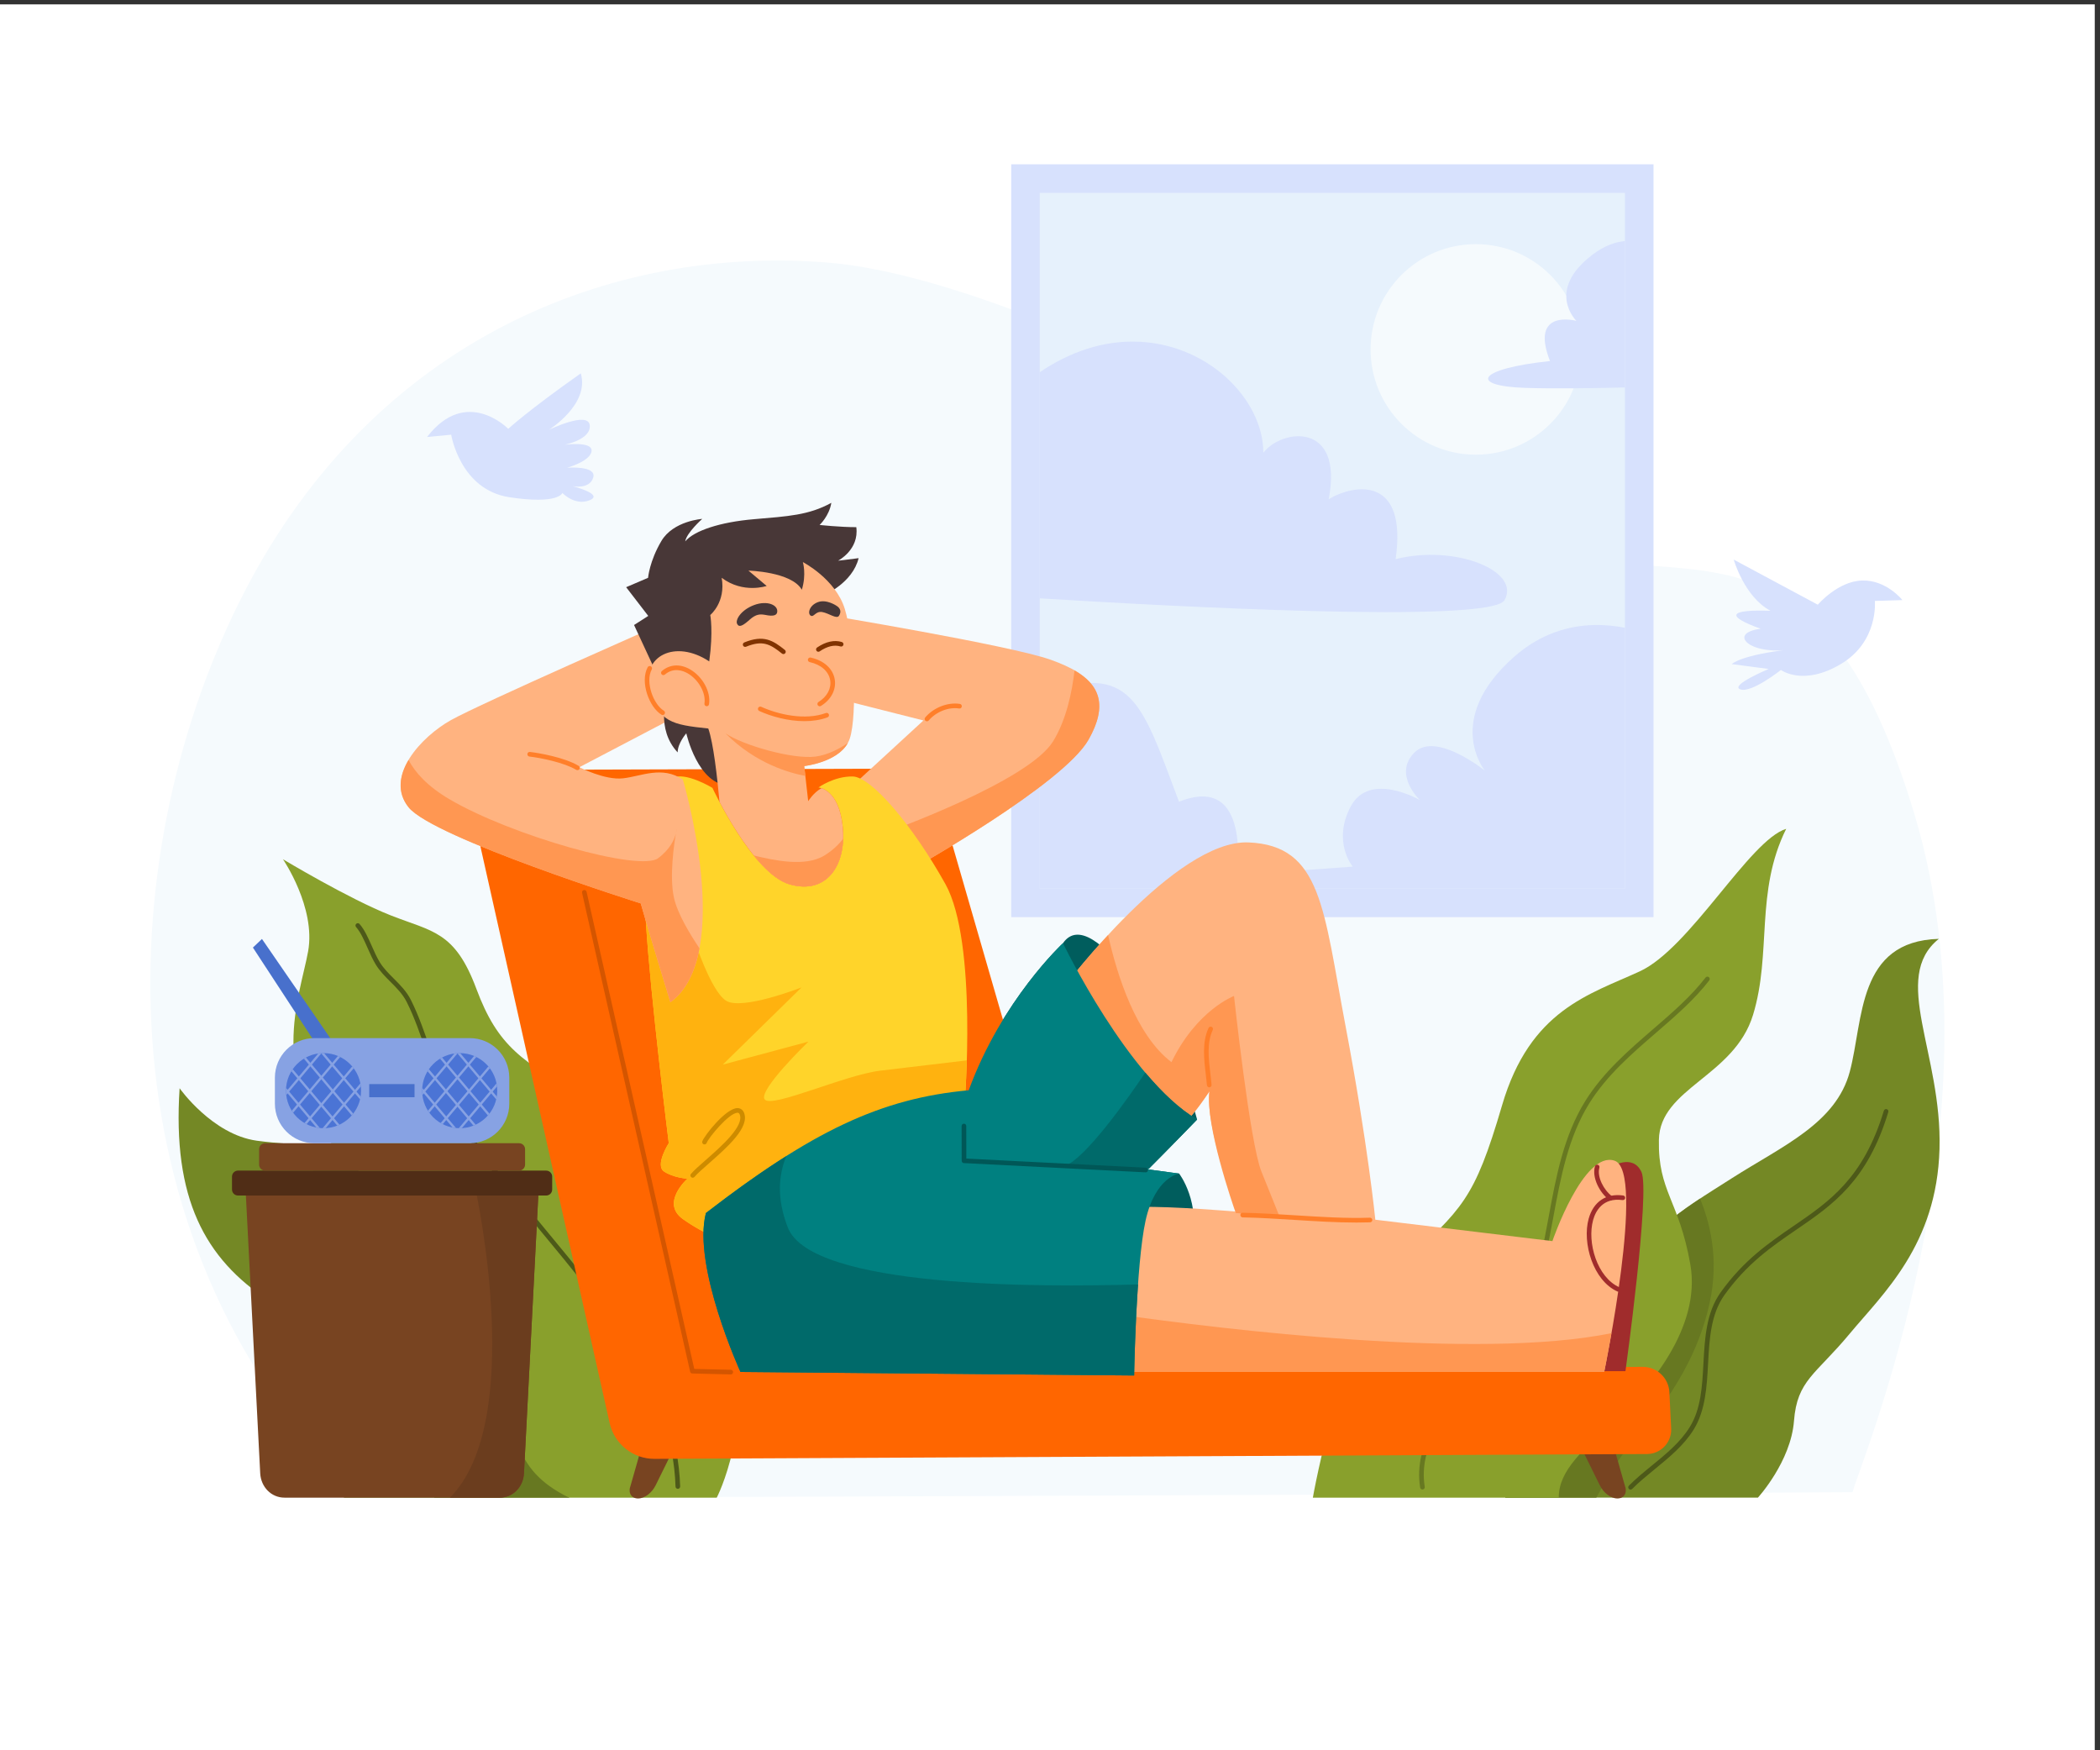 <?xml version="1.0" encoding="UTF-8" standalone="no"?>
<!-- Created with Inkscape (http://www.inkscape.org/) -->

<svg
   version="1.1"
   id="svg1"
   width="3200"
   height="2666.667"
   viewBox="0 0 3200 2666.667"
   sodipodi:docname="vecteezyself-care-mental-health-illustrationya1122-02.eps"
   xmlns:inkscape="http://www.inkscape.org/namespaces/inkscape"
   xmlns:sodipodi="http://sodipodi.sourceforge.net/DTD/sodipodi-0.dtd"
   xmlns="http://www.w3.org/2000/svg"
   xmlns:svg="http://www.w3.org/2000/svg">
  <rect x="0" y="0" width="3200" height="2666.667" fill="#333333" stroke="none"/>
  <defs
     id="defs1">
    <clipPath
       clipPathUnits="userSpaceOnUse"
       id="clipPath28">
      <path
         d="m 3706.81,7986.4 c 237.61,0 430.23,-192.7 430.23,-430.3 0,-237.6 -192.62,-430.2 -430.23,-430.2 -237.61,0 -430.23,192.6 -430.23,430.2 0,237.6 192.62,430.3 430.23,430.3 z"
         transform="translate(0,2.5000001e-4)"
         id="path28" />
    </clipPath>
    <clipPath
       clipPathUnits="userSpaceOnUse"
       id="clipPath30">
      <path
         d="m 3706.81,7986.4 c 237.61,0 430.23,-192.7 430.23,-430.3 0,-237.6 -192.62,-430.2 -430.23,-430.2 -237.61,0 -430.23,192.6 -430.23,430.2 0,237.6 192.62,430.3 430.23,430.3 z"
         transform="translate(0,2.5000001e-4)"
         id="path30" />
    </clipPath>
    <clipPath
       clipPathUnits="userSpaceOnUse"
       id="clipPath32">
      <path
         d="m 3706.81,7986.4 c 237.61,0 430.23,-192.7 430.23,-430.3 0,-237.6 -192.62,-430.2 -430.23,-430.2 -237.61,0 -430.23,192.6 -430.23,430.2 0,237.6 192.62,430.3 430.23,430.3 z"
         transform="translate(0,2.5000001e-4)"
         id="path32" />
    </clipPath>
    <clipPath
       clipPathUnits="userSpaceOnUse"
       id="clipPath34">
      <path
         d="m 3706.81,7986.4 c 237.61,0 430.23,-192.7 430.23,-430.3 0,-237.6 -192.62,-430.2 -430.23,-430.2 -237.61,0 -430.23,192.6 -430.23,430.2 0,237.6 192.62,430.3 430.23,430.3 z"
         transform="translate(0,2.5000001e-4)"
         id="path34" />
    </clipPath>
    <clipPath
       clipPathUnits="userSpaceOnUse"
       id="clipPath36">
      <path
         d="m 3706.81,7986.4 c 237.61,0 430.23,-192.7 430.23,-430.3 0,-237.6 -192.62,-430.2 -430.23,-430.2 -237.61,0 -430.23,192.6 -430.23,430.2 0,237.6 192.62,430.3 430.23,430.3 z"
         transform="translate(0,2.5000001e-4)"
         id="path36" />
    </clipPath>
    <clipPath
       clipPathUnits="userSpaceOnUse"
       id="clipPath38">
      <path
         d="m 3706.81,7986.4 c 237.61,0 430.23,-192.7 430.23,-430.3 0,-237.6 -192.62,-430.2 -430.23,-430.2 -237.61,0 -430.23,192.6 -430.23,430.2 0,237.6 192.62,430.3 430.23,430.3 z"
         transform="translate(0,2.5000001e-4)"
         id="path38" />
    </clipPath>
    <clipPath
       clipPathUnits="userSpaceOnUse"
       id="clipPath40">
      <path
         d="m 3706.81,7986.4 c 237.61,0 430.23,-192.7 430.23,-430.3 0,-237.6 -192.62,-430.2 -430.23,-430.2 -237.61,0 -430.23,192.6 -430.23,430.2 0,237.6 192.62,430.3 430.23,430.3 z"
         transform="translate(0,2.5000001e-4)"
         id="path40" />
    </clipPath>
    <clipPath
       clipPathUnits="userSpaceOnUse"
       id="clipPath42">
      <path
         d="m 3706.81,7986.4 c 237.61,0 430.23,-192.7 430.23,-430.3 0,-237.6 -192.62,-430.2 -430.23,-430.2 -237.61,0 -430.23,192.6 -430.23,430.2 0,237.6 192.62,430.3 430.23,430.3 z"
         transform="translate(0,2.5000001e-4)"
         id="path42" />
    </clipPath>
    <clipPath
       clipPathUnits="userSpaceOnUse"
       id="clipPath45">
      <path
         d="m 5266.87,7986.4 c 237.61,0 430.23,-192.7 430.23,-430.3 0,-237.6 -192.62,-430.2 -430.23,-430.2 -237.61,0 -430.23,192.6 -430.23,430.2 0,237.6 192.62,430.3 430.23,430.3 z"
         transform="translate(0,2.5000001e-4)"
         id="path45" />
    </clipPath>
    <clipPath
       clipPathUnits="userSpaceOnUse"
       id="clipPath47">
      <path
         d="m 5266.87,7986.4 c 237.61,0 430.23,-192.7 430.23,-430.3 0,-237.6 -192.62,-430.2 -430.23,-430.2 -237.61,0 -430.23,192.6 -430.23,430.2 0,237.6 192.62,430.3 430.23,430.3 z"
         transform="translate(0,2.5000001e-4)"
         id="path47" />
    </clipPath>
    <clipPath
       clipPathUnits="userSpaceOnUse"
       id="clipPath49">
      <path
         d="m 5266.87,7986.4 c 237.61,0 430.23,-192.7 430.23,-430.3 0,-237.6 -192.62,-430.2 -430.23,-430.2 -237.61,0 -430.23,192.6 -430.23,430.2 0,237.6 192.62,430.3 430.23,430.3 z"
         transform="translate(0,2.5000001e-4)"
         id="path49" />
    </clipPath>
    <clipPath
       clipPathUnits="userSpaceOnUse"
       id="clipPath51">
      <path
         d="m 5266.87,7986.4 c 237.61,0 430.23,-192.7 430.23,-430.3 0,-237.6 -192.62,-430.2 -430.23,-430.2 -237.61,0 -430.23,192.6 -430.23,430.2 0,237.6 192.62,430.3 430.23,430.3 z"
         transform="translate(0,2.5000001e-4)"
         id="path51" />
    </clipPath>
    <clipPath
       clipPathUnits="userSpaceOnUse"
       id="clipPath53">
      <path
         d="m 5266.87,7986.4 c 237.61,0 430.23,-192.7 430.23,-430.3 0,-237.6 -192.62,-430.2 -430.23,-430.2 -237.61,0 -430.23,192.6 -430.23,430.2 0,237.6 192.62,430.3 430.23,430.3 z"
         transform="translate(0,2.5000001e-4)"
         id="path53" />
    </clipPath>
    <clipPath
       clipPathUnits="userSpaceOnUse"
       id="clipPath55">
      <path
         d="m 5266.87,7986.4 c 237.61,0 430.23,-192.7 430.23,-430.3 0,-237.6 -192.62,-430.2 -430.23,-430.2 -237.61,0 -430.23,192.6 -430.23,430.2 0,237.6 192.62,430.3 430.23,430.3 z"
         transform="translate(0,2.5000001e-4)"
         id="path55" />
    </clipPath>
    <clipPath
       clipPathUnits="userSpaceOnUse"
       id="clipPath57">
      <path
         d="m 5266.87,7986.4 c 237.61,0 430.23,-192.7 430.23,-430.3 0,-237.6 -192.62,-430.2 -430.23,-430.2 -237.61,0 -430.23,192.6 -430.23,430.2 0,237.6 192.62,430.3 430.23,430.3 z"
         transform="translate(0,2.5000001e-4)"
         id="path57" />
    </clipPath>
    <clipPath
       clipPathUnits="userSpaceOnUse"
       id="clipPath59">
      <path
         d="m 5266.87,7986.4 c 237.61,0 430.23,-192.7 430.23,-430.3 0,-237.6 -192.62,-430.2 -430.23,-430.2 -237.61,0 -430.23,192.6 -430.23,430.2 0,237.6 192.62,430.3 430.23,430.3 z"
         transform="translate(0,2.5000001e-4)"
         id="path59" />
    </clipPath>
  </defs>
  <sodipodi:namedview
     id="namedview1"
     pagecolor="#ffffff"
     bordercolor="#000000"
     borderopacity="0.25"
     inkscape:showpageshadow="2"
     inkscape:pageopacity="0.0"
     inkscape:pagecheckerboard="0"
     inkscape:deskcolor="#d1d1d1">
    <inkscape:page
       x="0"
       y="0"
       inkscape:label="1"
       id="page1"
       width="3200"
       height="2666.667"
       margin="0"
       bleed="0" />
  </sodipodi:namedview>
  <g
     id="g1"
     inkscape:groupmode="layer"
     inkscape:label="1">
    <g
       id="group-R5">
      <path
         id="path2"
         d="M 24000,0 H 0 V 20000 H 24000 V 0"
         style="fill:#ffffff;fill-opacity:1;fill-rule:nonzero;stroke:none"
         transform="matrix(0.133,0,0,-0.133,0,2666.667)" />
      <path
         id="path3"
         d="m 17834.2,13719.9 c -1557.3,429 -5901.9,3130.6 -8368.84,3323.8 C 6998.38,17236.9 4298.52,16166.1 2803.05,13274.6 1307.58,10383 1045.65,5943 4094.76,2893.9 c 4748.4,0 17130.64,62.2 17130.64,62.2 v 0 c 50.9,245.6 1764.7,4250.5 709.5,7764.2 -1055.2,3513.7 -2543.4,2570.6 -4100.7,2999.6"
         style="fill:#f5fafd;fill-opacity:1;fill-rule:nonzero;stroke:none"
         transform="matrix(0.133,0,0,-0.133,0,2666.667)" />
      <path
         id="path4"
         d="m 11585.8,9544 h 7358.9 v 8624.1 H 11585.8 V 9544"
         style="fill:#d7e1fd;fill-opacity:1;fill-rule:nonzero;stroke:none"
         transform="matrix(0.133,0,0,-0.133,0,2666.667)" />
      <path
         id="path5"
         d="m 11912.7,9870.9 h 6705.1 v 7970.3 H 11912.7 V 9870.9"
         style="fill:#e6f1fc;fill-opacity:1;fill-rule:nonzero;stroke:none"
         transform="matrix(0.133,0,0,-0.133,0,2666.667)" />
      <path
         id="path6"
         d="m 16909.1,17253.3 c -666,0 -1205.9,-539.9 -1205.9,-1205.8 0,-666 539.9,-1205.9 1205.9,-1205.9 665.9,0 1205.8,539.9 1205.8,1205.9 0,665.9 -539.9,1205.8 -1205.8,1205.8"
         style="fill:#f5fafd;fill-opacity:1;fill-rule:nonzero;stroke:none"
         transform="matrix(0.133,0,0,-0.133,0,2666.667)" />
      <path
         id="path7"
         d="m 17345,12524.1 c -812.4,-719.3 -332.5,-1301.9 -332.5,-1301.9 0,0 -563.8,455.9 -809.2,205.2 -245.5,-250.8 64.9,-542.7 64.9,-542.7 0,0 -574.8,334.6 -791.8,-71.3 -216.9,-406 22.1,-690.9 22.1,-690.9 l -1330.1,-95.5 c 0,0 178.9,1173.9 -660.4,839.1 -430.9,1143.4 -535.1,1614.2 -1595.3,1228.6 V 9870.9 h 6705.1 v 2987.8 c -107.5,20.9 -226.5,34.5 -353.7,31.6 -288.5,-6.8 -614.5,-96.4 -919.1,-366.2"
         style="fill:#d7e1fd;fill-opacity:1;fill-rule:nonzero;stroke:none"
         transform="matrix(0.133,0,0,-0.133,0,2666.667)" />
      <path
         id="path8"
         d="m 17237.6,13175.1 c 190,336.2 -568.4,641 -1247.8,470 137.8,951.6 -465.6,866.2 -766.5,686.7 172.6,896 -539.9,806.3 -749,531.4 0,617.8 -649.4,1269.5 -1489.5,1274 -336.6,1.8 -703.9,-101.1 -1072.1,-350.9 V 13196 c 1448.5,-89.6 5170.6,-293.8 5324.9,-20.9"
         style="fill:#d7e1fd;fill-opacity:1;fill-rule:nonzero;stroke:none"
         transform="matrix(0.133,0,0,-0.133,0,2666.667)" />
      <path
         id="path9"
         d="m 18061.1,16374.5 c 0,0 -540,146.6 -302.5,-460.2 -847.2,-89.8 -926.4,-286.3 -283.4,-307.6 309.5,-10.3 758.3,-4.1 1142.6,4.8 v 1677.3 c -113,-10.3 -238.6,-54 -374.5,-157.9 -538.4,-411.7 -182.2,-756.4 -182.2,-756.4"
         style="fill:#d7e1fd;fill-opacity:1;fill-rule:nonzero;stroke:none"
         transform="matrix(0.133,0,0,-0.133,0,2666.667)" />
      <path
         id="path10"
         d="m 4593.36,6551.3 c -908.22,441.1 -1139.35,361.2 -1650.66,431.6 -511.3,70.4 -884.86,600.7 -884.86,600.7 -82.89,-1258.1 286,-1952.2 1026.11,-2435.2 740.11,-483 757.63,-1143.5 782.14,-1493.2 24.52,-349.7 74.72,-761.3 74.72,-761.3 0,0 1114.83,0 2578.71,0 0,1533.1 -1017.95,3216.4 -1926.16,3657.4"
         style="fill:#748825;fill-opacity:1;fill-rule:nonzero;stroke:none"
         transform="matrix(0.133,0,0,-0.133,0,2666.667)" />
      <path
         id="path11"
         d="m 4593.36,6551.4 c -642.78,312.1 -946.27,362.7 -1250.11,391 530.47,-640.7 2000.68,-2584.3 1632.16,-4048.5 h 1544.12 c 0,1533.1 -1017.96,3216.4 -1926.17,3657.5"
         style="fill:#677821;fill-opacity:1;fill-rule:nonzero;stroke:none"
         transform="matrix(0.133,0,0,-0.133,0,2666.667)" />
      <path
         id="path12"
         d="m 22213.3,9295 c -936.6,-25.3 -861.7,-926.8 -1019.6,-1520.2 -157.9,-593.4 -770.7,-851 -1347.4,-1219.3 -576.7,-368.3 -1124,-671.6 -1344.8,-1391.4 -220.8,-719.8 -260.9,-1009.9 -694.4,-1333.7 -433.6,-323.7 -571.4,-547.9 -560.7,-936.5 v 0 h 2894.3 c 0,0 377.3,411.8 413.4,878.8 36.2,467 247.6,529.3 634.3,994.6 386.7,465.4 1002.2,1021.5 1033,2120.4 30.7,1098.9 -563.4,1960.7 -8.1,2407.3"
         style="fill:#748825;fill-opacity:1;fill-rule:nonzero;stroke:none"
         transform="matrix(0.133,0,0,-0.133,0,2666.667)" />
      <path
         id="path13"
         d="m 18501.6,5164.1 c -220.8,-719.8 -261,-1009.8 -694.5,-1333.6 -433.6,-323.8 -571.4,-548 -560.7,-936.6 h 1043.2 c 111.6,207.4 246.3,436.2 368.8,580.8 268.9,317.3 750.2,847.1 927.6,1641.4 117.7,526.5 -4.5,949.6 -107.6,1203.3 -430.4,-283.9 -804,-591.9 -976.8,-1155.3"
         style="fill:#677821;fill-opacity:1;fill-rule:nonzero;stroke:none"
         transform="matrix(0.133,0,0,-0.133,0,2666.667)" />
      <path
         id="path14"
         d="m 18788.2,8923.4 c -576.7,-266 -1257.8,-439.3 -1578.9,-1535.8 -321.2,-1096.5 -459,-1178.4 -1134.7,-1816.3 -675.7,-637.9 -1033,-2677.4 -1033,-2677.4 h 2817.5 c -1.8,317.2 289.5,556.6 652.1,896 362.6,339.4 984.8,1041.2 855,1777.8 -129.8,736.6 -370.6,830.5 -359.9,1425.1 10.7,594.6 861.7,723.4 1078.5,1431.1 216.7,707.8 21.4,1409.5 380,2131.7 C 20046,10428 19364.9,9189.4 18788.2,8923.4"
         style="fill:#89a02c;fill-opacity:1;fill-rule:nonzero;stroke:none"
         transform="matrix(0.133,0,0,-0.133,0,2666.667)" />
      <path
         id="path15"
         d="m 6708.24,7479.9 c -727.28,405.3 -1004.27,583 -1250.58,1243.5 -246.31,660.5 -501.97,652.1 -981.76,841.1 -479.78,189 -1233.9,642.6 -1233.9,642.6 0,0 378.24,-551.3 288.34,-1054.2 -89.89,-503 -496.13,-1487 410.91,-2351.2 907.05,-864.2 1485.68,-1853.5 1742.49,-2495.1 256.83,-641.6 149.3,-1074 835.77,-1412.7 H 8211.8 c 0,0 424.92,801.5 219.47,2070 -205.46,1268.5 -995.76,2110.6 -1723.03,2516"
         style="fill:#89a02c;fill-opacity:1;fill-rule:nonzero;stroke:none"
         transform="matrix(0.133,0,0,-0.133,0,2666.667)" />
      <path
         id="path16"
         d="m 19541,8851.9 c -167.1,-216.6 -378.8,-399.5 -603,-593 -279.5,-241.6 -568.7,-491.3 -772.6,-817.4 -249.7,-399.2 -336.8,-869.8 -420.9,-1324.8 -59.8,-322.7 -121.5,-656.6 -241,-959.2 -136.6,-345.9 -382.1,-620.2 -619.7,-885.4 -154,-172.2 -313.4,-350.2 -444.3,-548 -150.1,-227.2 -206.8,-467.6 -168.6,-714.5 2.1,-13.1 13.4,-22.5 26.2,-22.5 1.4,0 2.7,0.1 4.1,0.3 14.5,2.3 24.5,15.8 22.2,30.3 -36.1,233.5 17.9,461.2 160.6,677.1 128.7,194.6 286.6,371.2 439.5,541.9 240.6,268.7 489.3,546.6 629.4,901.2 121.5,307.5 183.6,643.9 243.8,969.2 83.3,450.1 169.4,915.6 413.7,1306.2 199.7,319.4 485.7,566.4 762.3,805.3 226.3,195.4 440,379.9 610.5,600.9 8.9,11.6 6.7,28.2 -4.9,37.3 -11.4,8.9 -28.2,6.9 -37.3,-4.9"
         style="fill:#677821;fill-opacity:1;fill-rule:nonzero;stroke:none"
         transform="matrix(0.133,0,0,-0.133,0,2666.667)" />
      <path
         id="path17"
         d="m 21616.9,7344.5 c -13.5,4 -28.7,-3.6 -33.1,-17.7 -234.4,-773.2 -622.7,-1038.9 -1033.9,-1320.2 -281,-192.4 -571.7,-391.2 -835.4,-760.3 -166.5,-232.9 -182.4,-527.7 -197.8,-812.8 -14.5,-269 -28.3,-522.9 -156.6,-730.6 -107.7,-174.4 -272.6,-309.2 -432.2,-439.5 -90.1,-73.6 -183.3,-149.7 -265.2,-232.2 -10.3,-10.4 -10.3,-27.2 0.2,-37.6 5.2,-5 12,-7.6 18.7,-7.6 6.8,0 13.7,2.6 18.9,7.9 79.8,80.4 172,155.6 261,228.4 162.9,133 331.5,270.7 443.9,452.6 135.4,219.3 150.1,492 164.4,755.7 14.9,277.6 30.4,564.5 187.8,784.8 258.3,361.3 545,557.6 822.4,747.3 419,286.8 814.8,557.7 1054.7,1348.7 4.2,14 -3.6,28.9 -17.8,33.1"
         style="fill:#4d5919;fill-opacity:1;fill-rule:nonzero;stroke:none"
         transform="matrix(0.133,0,0,-0.133,0,2666.667)" />
      <path
         id="path18"
         d="m 5420.2,4039.6 c -69.64,301.3 -141.67,612.9 -288.52,894.8 -308.35,592.1 -835.36,827.6 -1393.31,1076.9 -90.5,40.5 -181.42,81 -271.91,123.6 -218.47,102.4 -402.07,257.6 -530.97,448.7 -8.2,12.1 -24.7,15.6 -36.84,7.1 -12.14,-8.2 -15.36,-24.7 -7.16,-36.8 134.3,-199.1 325.26,-360.6 552.34,-467.2 90.81,-42.5 182.14,-83.3 272.95,-123.9 549.13,-245.4 1067.95,-477.3 1367.78,-1052.9 143.64,-275.9 214.94,-584.2 283.85,-882.3 83.13,-359.7 169.17,-731.5 383.18,-1045.3 5.08,-7.5 13.38,-11.6 21.89,-11.6 5.2,0 10.38,1.5 14.95,4.7 12.14,8.2 15.25,24.7 6.95,36.8 -208.29,305.6 -289.35,656.2 -375.18,1027.4"
         style="fill:#4d5919;fill-opacity:1;fill-rule:nonzero;stroke:none"
         transform="matrix(0.133,0,0,-0.133,0,2666.667)" />
      <path
         id="path19"
         d="m 5228.93,7318.5 c -129.94,215.3 -214.32,462.7 -296,702 -65.9,193.2 -133.98,393 -226.04,576.3 -48.67,96.8 -122.88,170.9 -194.59,242.7 -60.41,60.3 -117.49,117.4 -160.25,186.6 -33.94,55 -63.31,121.6 -91.85,185.8 -41,92.6 -83.34,188.3 -140.84,253.7 -9.65,11.1 -26.36,12.1 -37.46,2.3 -11,-9.6 -12.15,-26.4 -2.39,-37.4 52.1,-59.3 90.92,-147.1 132.12,-240.1 29.16,-65.9 59.36,-134.1 95.17,-192.2 46.08,-74.5 108.04,-136.5 167.92,-196.3 68.81,-68.7 139.91,-139.8 184.63,-229 90.51,-180.1 157.97,-378.1 223.35,-569.6 82.51,-241.9 167.82,-492 300.77,-712.2 272.02,-450.9 642.43,-897.6 1000.69,-1329.6 748.29,-902.4 1522.11,-1835.6 1555.42,-2940.9 0.42,-14.3 12.25,-25.7 26.57,-25.7 0.21,0 0.52,0 0.83,0 14.63,0.4 26.15,12.7 25.74,27.4 -33.94,1123.5 -813.67,2063.8 -1567.67,2973.1 -373.42,450.3 -726.18,875.8 -996.12,1323.1"
         style="fill:#4d5919;fill-opacity:1;fill-rule:nonzero;stroke:none"
         transform="matrix(0.133,0,0,-0.133,0,2666.667)" />
      <path
         id="path20"
         d="m 2981.3,3172.7 c 7.96,-154.3 124.38,-278.8 278.87,-278.8 h 2464.21 c 154.49,0 270.91,124.5 278.87,278.8 l 170,3295.4 H 2811.3 l 170,-3295.4"
         style="fill:#784421;fill-opacity:1;fill-rule:nonzero;stroke:none"
         transform="matrix(0.133,0,0,-0.133,0,2666.667)" />
      <path
         id="path21"
         d="m 5154.72,2893.9 h 569.62 c 154.49,0 271.02,124.5 278.97,278.8 l 170,3295.4 H 5440.08 C 5463.67,6360.9 6023.83,3765 5154.72,2893.9"
         style="fill:#6b3d1e;fill-opacity:1;fill-rule:nonzero;stroke:none"
         transform="matrix(0.133,0,0,-0.133,0,2666.667)" />
      <path
         id="path22"
         d="M 6257.75,6640.4 H 2726.8 c -37.94,0 -68.69,-30.8 -68.69,-68.7 v -148 c 0,-38 30.75,-68.7 68.69,-68.7 h 3530.95 c 37.94,0 68.69,30.7 68.69,68.7 v 148 c 0,37.9 -30.75,68.7 -68.69,68.7"
         style="fill:#502d16;fill-opacity:1;fill-rule:nonzero;stroke:none"
         transform="matrix(0.133,0,0,-0.133,0,2666.667)" />
      <path
         id="path23"
         d="M 5947.25,6954.1 H 3037.3 c -37.94,0 -68.69,-30.8 -68.69,-68.7 v -176.3 c 0,-37.9 30.75,-68.7 68.69,-68.7 h 2909.95 c 37.94,0 68.7,30.8 68.7,68.7 v 176.3 c 0,37.9 -30.76,68.7 -68.7,68.7"
         style="fill:#784421;fill-opacity:1;fill-rule:nonzero;stroke:none"
         transform="matrix(0.133,0,0,-0.133,0,2666.667)" />
      <path
         id="path24"
         d="m 2897.68,9195.4 730.93,-1117.5 194.56,22.5 -821.85,1193.6 -103.64,-98.6"
         style="fill:#4870cc;fill-opacity:1;fill-rule:nonzero;stroke:none"
         transform="matrix(0.133,0,0,-0.133,0,2666.667)" />
      <path
         id="path25"
         d="M 5382.24,8158.2 H 3602.31 c -250.07,0 -452.79,-202.7 -452.79,-452.8 v -298.5 c 0,-250.1 202.72,-452.8 452.79,-452.8 h 1779.93 c 250.07,0 452.79,202.7 452.79,452.8 v 298.5 c 0,250.1 -202.72,452.8 -452.79,452.8"
         style="fill:#87a2e3;fill-opacity:1;fill-rule:nonzero;stroke:none"
         transform="matrix(0.133,0,0,-0.133,0,2666.667)" />
      <path
         id="path26"
         d="m 3706.81,7986.4 c -237.61,0 -430.23,-192.7 -430.23,-430.3 0,-237.6 192.62,-430.2 430.23,-430.2 237.61,0 430.23,192.6 430.23,430.2 0,237.6 -192.62,430.3 -430.23,430.3"
         style="fill:#4b74d5;fill-opacity:1;fill-rule:nonzero;stroke:none"
         transform="matrix(0.133,0,0,-0.133,0,2666.667)" />
      <path
         id="path27"
         d="m 3801.47,8166.3 -683.21,-810.1 c -4.67,-5.7 -4.05,-14 1.55,-18.7 2.49,-2.1 5.61,-3.2 8.62,-3.2 3.73,0 7.58,1.6 10.17,4.7 l 683.21,810.1 c 4.67,5.7 4.05,14 -1.55,18.7 -5.81,4.7 -14.22,4.2 -18.79,-1.5"
         style="fill:#87a2e3;fill-opacity:1;fill-rule:nonzero;stroke:none"
         transform="matrix(0.133,0,0,-0.133,0,2666.667)"
         clip-path="url(#clipPath28)" />
      <path
         id="path29"
         d="m 3924.15,8015.5 -683.12,-810.1 c -4.67,-5.7 -4.04,-14 1.56,-18.7 2.6,-2.1 5.61,-3.2 8.62,-3.2 3.73,0 7.57,1.6 10.17,4.7 l 683.11,810.1 c 4.67,5.7 4.04,14 -1.56,18.7 -5.92,4.7 -14.11,4.2 -18.78,-1.5"
         style="fill:#87a2e3;fill-opacity:1;fill-rule:nonzero;stroke:none"
         transform="matrix(0.133,0,0,-0.133,0,2666.667)"
         clip-path="url(#clipPath30)" />
      <path
         id="path31"
         d="m 4086.88,7894.8 -683.11,-810.1 c -4.67,-5.7 -4.05,-14 1.55,-18.7 2.6,-2.1 5.61,-3.2 8.62,-3.2 3.73,0 7.58,1.6 10.17,4.7 l 683.11,810 c 4.67,5.8 4.05,14.1 -1.55,18.8 -5.92,4.7 -14.22,4.2 -18.79,-1.5"
         style="fill:#87a2e3;fill-opacity:1;fill-rule:nonzero;stroke:none"
         transform="matrix(0.133,0,0,-0.133,0,2666.667)"
         clip-path="url(#clipPath32)" />
      <path
         id="path33"
         d="M 4223.77,7752.1 3540.56,6942 c -4.67,-5.7 -4.05,-14 1.55,-18.7 2.6,-2.1 5.61,-3.2 8.62,-3.2 3.73,0 7.58,1.6 10.17,4.7 l 683.22,810 c 4.66,5.8 4.04,14.1 -1.56,18.8 -5.71,4.7 -14.12,4.1 -18.79,-1.5"
         style="fill:#87a2e3;fill-opacity:1;fill-rule:nonzero;stroke:none"
         transform="matrix(0.133,0,0,-0.133,0,2666.667)"
         clip-path="url(#clipPath34)" />
      <path
         id="path35"
         d="m 3560.9,8166.3 c -4.67,5.6 -13.18,6.1 -18.79,1.5 -5.6,-4.7 -6.22,-13 -1.55,-18.7 L 4223.77,7339 c 2.6,-3.1 6.44,-4.7 10.17,-4.7 3.01,0 6.13,1.1 8.62,3.2 5.6,4.7 6.22,13 1.56,18.7 l -683.22,810.1"
         style="fill:#87a2e3;fill-opacity:1;fill-rule:nonzero;stroke:none"
         transform="matrix(0.133,0,0,-0.133,0,2666.667)"
         clip-path="url(#clipPath36)" />
      <path
         id="path37"
         d="m 3438.12,8015.5 c -4.67,5.6 -13.08,6.1 -18.78,1.5 -5.61,-4.7 -6.23,-13 -1.56,-18.7 l 683.21,-810.1 c 2.6,-3.1 6.44,-4.7 10.17,-4.7 3.02,0 6.13,1.1 8.62,3.2 5.61,4.7 6.23,13 1.56,18.7 l -683.22,810.1"
         style="fill:#87a2e3;fill-opacity:1;fill-rule:nonzero;stroke:none"
         transform="matrix(0.133,0,0,-0.133,0,2666.667)"
         clip-path="url(#clipPath38)" />
      <path
         id="path39"
         d="m 3275.39,7894.8 c -4.57,5.6 -13.08,6.1 -18.79,1.5 -5.6,-4.7 -6.23,-13 -1.55,-18.8 l 683.21,-810 c 2.6,-3.1 6.44,-4.7 10.17,-4.7 3.01,0 6.12,1.1 8.62,3.2 5.6,4.7 6.22,13 1.55,18.7 l -683.21,810.1"
         style="fill:#87a2e3;fill-opacity:1;fill-rule:nonzero;stroke:none"
         transform="matrix(0.133,0,0,-0.133,0,2666.667)"
         clip-path="url(#clipPath40)" />
      <path
         id="path41"
         d="m 3138.6,7752.1 c -4.57,5.5 -13.18,6.1 -18.79,1.5 -5.6,-4.7 -6.22,-13 -1.55,-18.8 l 683.21,-810 c 2.6,-3.1 6.44,-4.7 10.17,-4.7 3.01,0 6.13,1.1 8.62,3.2 5.6,4.7 6.22,13 1.55,18.7 l -683.21,810.1"
         style="fill:#87a2e3;fill-opacity:1;fill-rule:nonzero;stroke:none"
         transform="matrix(0.133,0,0,-0.133,0,2666.667)"
         clip-path="url(#clipPath42)" />
      <path
         id="path43"
         d="m 5266.87,7986.4 c -237.61,0 -430.23,-192.7 -430.23,-430.3 0,-237.6 192.62,-430.2 430.23,-430.2 237.61,0 430.23,192.6 430.23,430.2 0,237.6 -192.62,430.3 -430.23,430.3"
         style="fill:#4b74d5;fill-opacity:1;fill-rule:nonzero;stroke:none"
         transform="matrix(0.133,0,0,-0.133,0,2666.667)" />
      <path
         id="path44"
         d="m 5361.56,8166.3 -683.21,-810.1 c -4.67,-5.7 -4.05,-14 1.55,-18.7 2.5,-2.1 5.61,-3.2 8.62,-3.2 3.73,0 7.58,1.6 10.17,4.7 l 683.22,810.1 c 4.66,5.7 4.04,14 -1.56,18.7 -5.81,4.7 -14.12,4.2 -18.79,-1.5"
         style="fill:#87a2e3;fill-opacity:1;fill-rule:nonzero;stroke:none"
         transform="matrix(0.133,0,0,-0.133,0,2666.667)"
         clip-path="url(#clipPath45)" />
      <path
         id="path46"
         d="m 5484.24,8015.5 -683.22,-810.1 c -4.67,-5.7 -4.05,-14 1.56,-18.7 2.49,-2.1 5.61,-3.2 8.61,-3.2 3.74,0 7.58,1.6 10.18,4.7 l 683.21,810.1 c 4.67,5.7 4.04,14 -1.56,18.7 -5.6,4.7 -14.22,4.2 -18.78,-1.5"
         style="fill:#87a2e3;fill-opacity:1;fill-rule:nonzero;stroke:none"
         transform="matrix(0.133,0,0,-0.133,0,2666.667)"
         clip-path="url(#clipPath47)" />
      <path
         id="path48"
         d="m 5646.97,7894.8 -683.21,-810.1 c -4.67,-5.7 -4.05,-14 1.55,-18.7 2.49,-2.1 5.61,-3.2 8.62,-3.2 3.73,0 7.57,1.6 10.17,4.7 l 683.22,810 c 4.66,5.8 4.04,14.1 -1.56,18.8 -5.81,4.7 -14.12,4.2 -18.79,-1.5"
         style="fill:#87a2e3;fill-opacity:1;fill-rule:nonzero;stroke:none"
         transform="matrix(0.133,0,0,-0.133,0,2666.667)"
         clip-path="url(#clipPath49)" />
      <path
         id="path50"
         d="M 5783.86,7752.1 5100.65,6942 c -4.67,-5.7 -4.05,-14 1.55,-18.7 2.6,-2.1 5.61,-3.2 8.62,-3.2 3.73,0 7.58,1.6 10.17,4.7 l 683.22,810 c 4.66,5.8 4.04,14.1 -1.56,18.8 -5.61,4.7 -14.22,4.1 -18.79,-1.5"
         style="fill:#87a2e3;fill-opacity:1;fill-rule:nonzero;stroke:none"
         transform="matrix(0.133,0,0,-0.133,0,2666.667)"
         clip-path="url(#clipPath51)" />
      <path
         id="path52"
         d="m 5120.99,8166.3 c -4.57,5.6 -13.18,6.1 -18.79,1.5 -5.6,-4.7 -6.22,-13 -1.55,-18.7 L 5783.86,7339 c 2.6,-3.1 6.44,-4.7 10.17,-4.7 3.01,0 6.13,1.1 8.62,3.2 5.6,4.7 6.22,13 1.56,18.7 l -683.22,810.1"
         style="fill:#87a2e3;fill-opacity:1;fill-rule:nonzero;stroke:none"
         transform="matrix(0.133,0,0,-0.133,0,2666.667)"
         clip-path="url(#clipPath53)" />
      <path
         id="path54"
         d="m 4998.21,8015.5 c -4.67,5.6 -13.08,6.1 -18.78,1.5 -5.6,-4.7 -6.23,-13 -1.56,-18.7 l 683.22,-810.1 c 2.59,-3.1 6.43,-4.7 10.17,-4.7 3.01,0 6.12,1.1 8.61,3.2 5.61,4.7 6.23,13 1.56,18.7 l -683.22,810.1"
         style="fill:#87a2e3;fill-opacity:1;fill-rule:nonzero;stroke:none"
         transform="matrix(0.133,0,0,-0.133,0,2666.667)"
         clip-path="url(#clipPath55)" />
      <path
         id="path56"
         d="m 4835.48,7894.8 c -4.67,5.6 -13.08,6.1 -18.79,1.5 -5.6,-4.7 -6.22,-13 -1.55,-18.8 l 683.21,-810 c 2.6,-3.1 6.44,-4.7 10.17,-4.7 3.01,0 6.13,1.1 8.62,3.2 5.6,4.7 6.22,13 1.55,18.7 l -683.21,810.1"
         style="fill:#87a2e3;fill-opacity:1;fill-rule:nonzero;stroke:none"
         transform="matrix(0.133,0,0,-0.133,0,2666.667)"
         clip-path="url(#clipPath57)" />
      <path
         id="path58"
         d="m 4698.69,7752.1 c -4.67,5.5 -13.08,6.1 -18.79,1.5 -5.6,-4.7 -6.22,-13 -1.55,-18.8 l 683.21,-810 c 2.6,-3.1 6.44,-4.7 10.17,-4.7 3.01,0 6.13,1.1 8.62,3.2 5.6,4.7 6.22,13 1.56,18.7 l -683.22,810.1"
         style="fill:#87a2e3;fill-opacity:1;fill-rule:nonzero;stroke:none"
         transform="matrix(0.133,0,0,-0.133,0,2666.667)"
         clip-path="url(#clipPath59)" />
      <path
         id="path60"
         d="m 4230.29,7480.9 h 519.11 v 150.5 h -519.11 v -150.5"
         style="fill:#4870cc;fill-opacity:1;fill-rule:nonzero;stroke:none"
         transform="matrix(0.133,0,0,-0.133,0,2666.667)" />
      <path
         id="path61"
         d="m 12178.8,9245.6 h 0.1 c 0,0 -702,-650 -1080,-1685 -1010.6,-91.4 -1802.59,-474.2 -3011.15,-1406.4 -156.85,-609.5 396,-1820.4 396,-1820.4 L 12994,4293.3 c 0,0 548.8,985.5 659.3,1486.3 110.6,500.8 -143.8,826.8 -143.8,826.8 l -356.1,47.4 c 0,0 257.2,256.8 561.9,572.5 -283.8,1051.6 -1201.3,2508.1 -1536.5,2019.3"
         style="fill:#005d5d;fill-opacity:1;fill-rule:nonzero;stroke:none"
         transform="matrix(0.133,0,0,-0.133,0,2666.667)" />
      <path
         id="path62"
         d="m 7225.64,3035.2 c -32.44,-83.3 5.23,-150.4 84.47,-150.4 79.24,0 160.71,67.5 201.6,150.4 l 250.01,506.9 h -391.51 l -144.57,-506.9"
         style="fill:#784421;fill-opacity:1;fill-rule:nonzero;stroke:none"
         transform="matrix(0.133,0,0,-0.133,0,2666.667)" />
      <path
         id="path63"
         d="m 18471,3542.1 h -391.5 l 250,-506.9 c 40.9,-82.9 122.3,-150.4 201.6,-150.4 79.2,0 116.9,67.1 84.4,150.4 l -144.5,506.9"
         style="fill:#784421;fill-opacity:1;fill-rule:nonzero;stroke:none"
         transform="matrix(0.133,0,0,-0.133,0,2666.667)" />
      <path
         id="path64"
         d="m 19126.5,4101.6 c -8,163 -142.7,291 -305.9,290.6 l -6176,-12.5 L 10758,10904 c -58.6,202.4 -244.2,341.5 -454.8,340.8 l -4639.29,-14.1 c -157.89,-0.5 -285.49,-128.9 -285.01,-286.8 0.06,-20.7 2.38,-41.4 6.92,-61.6 h -0.02 L 6984.67,3748.7 c 53.98,-240.8 268.36,-411.6 515.18,-410.4 l 11369.85,55.4 c 154,0.7 278.3,126.2 277.6,280.3 -0.1,4.1 -0.2,8.2 -0.4,12.3 l -20.4,415.3"
         style="fill:#ff6600;fill-opacity:1;fill-rule:nonzero;stroke:none"
         transform="matrix(0.133,0,0,-0.133,0,2666.667)" />
      <path
         id="path65"
         d="m 8373.19,4358.8 -418.88,9.9 -1233.58,5465.2 c -3.22,14.2 -17.02,23.4 -31.76,20.1 -14.32,-3.2 -23.35,-17.4 -20.14,-31.7 L 7906.99,4336.8 c 2.69,-11.9 13.18,-20.4 25.32,-20.7 l 439.63,-10.4 c 0.21,0 0.42,0 0.63,0 14.42,0 26.25,11.5 26.57,25.9 0.3,14.7 -11.32,26.9 -25.95,27.2"
         style="fill:#d45500;fill-opacity:1;fill-rule:nonzero;stroke:none"
         transform="matrix(0.133,0,0,-0.133,0,2666.667)" />
      <path
         id="path66"
         d="m 12039.3,12492 c -470.6,167.7 -2601.02,519.3 -2601.02,519.3 l -37.28,-915.9 1179,-298.4 -933.43,-858.2 816.43,-837.3 c 0,0 1717.7,963.4 2008.2,1474.6 290.6,511.2 38.6,748.2 -431.9,915.9"
         style="fill:#ffb380;fill-opacity:1;fill-rule:nonzero;stroke:none"
         transform="matrix(0.133,0,0,-0.133,0,2666.667)" />
      <path
         id="path67"
         d="m 10997.3,11986.6 c -138.4,21.7 -301.5,-42.2 -397.3,-155.4 -9.6,-11.2 -8.1,-28 3,-37.4 5.1,-4.3 11.1,-6.4 17.2,-6.4 7.6,0 15.1,3.3 20.3,9.4 84.5,99.8 228,156.5 348.5,137.3 15.4,-2.2 28.1,7.6 30.4,22.1 2.3,14.5 -7.7,28.1 -22.1,30.4"
         style="fill:#ff7f2a;fill-opacity:1;fill-rule:nonzero;stroke:none"
         transform="matrix(0.133,0,0,-0.133,0,2666.667)" />
      <path
         id="path68"
         d="m 12311.3,12370.1 c -28.6,-247.9 -94.1,-564.1 -244.7,-810.7 -279.4,-457.9 -1863.7,-1028.5 -1981.4,-1070.5 l 377.8,-387.4 c 0,0 1717.7,963.3 2008.2,1474.5 227.3,399.9 121.8,631.7 -159.9,794.1"
         style="fill:#ff9752;fill-opacity:1;fill-rule:nonzero;stroke:none"
         transform="matrix(0.133,0,0,-0.133,0,2666.667)" />
      <path
         id="path69"
         d="m 9769.64,11155.3 c -214.71,3.5 -392.14,-126 -392.14,-126 0,0 232.72,-11.6 277.71,-447.6 45,-436 -178.71,-784.1 -606.85,-662.7 -428.14,121.4 -885.85,1105.7 -885.85,1105.7 0,0 -312.42,190.8 -461.57,113.3 -149.14,-77.5 -353.57,-793.4 -300.85,-1649.2 52.72,-855.9 262.28,-2534 262.28,-2534 0,0 -160.72,-251 -55.29,-323.8 105.43,-72.9 268.71,-83.3 268.71,-83.3 0,0 -311.14,-277.6 -51.42,-462.6 259.71,-185.1 556.7,-290.3 556.7,-290.3 l 2670.43,1598.3 c 0,0 153,1862 -219.9,2530.5 -372.8,668.5 -847.25,1228.3 -1061.96,1231.7"
         style="fill:#ffd42a;fill-opacity:1;fill-rule:nonzero;stroke:none"
         transform="matrix(0.133,0,0,-0.133,0,2666.667)" />
      <path
         id="path70"
         d="m 8762.38,7453.9 c -86.93,98.6 500.19,664.2 500.19,664.2 l -981.54,-263.5 902.61,884.5 c 0,0 -685.96,-269.5 -866.5,-151.6 -180.53,117.9 -371.91,727 -371.91,727 l -552.81,413.3 c 0.63,-78.3 2.62,-157.8 7.63,-239.1 52.71,-855.8 262.31,-2533.9 262.31,-2533.9 0,0 -160.68,-251 -55.26,-323.9 105.43,-72.8 268.7,-83.2 268.7,-83.2 0,0 -311.09,-277.5 -51.37,-462.6 259.71,-185 556.7,-290.3 556.7,-290.3 l 2670.37,1598.3 c 0,0 16.1,213.2 25,509.9 -335.3,-39.6 -716.6,-84.3 -994.1,-118.2 -403.9,-49.3 -1233.09,-429.6 -1320.02,-330.9"
         style="fill:#ffb20f;fill-opacity:1;fill-rule:nonzero;stroke:none"
         transform="matrix(0.133,0,0,-0.133,0,2666.667)" />
      <path
         id="path71"
         d="m 8447.18,7356.4 c -135.23,-4.8 -377.98,-316.4 -400.71,-380.8 -4.77,-13.8 2.49,-29.1 16.3,-34 14.01,-4.5 29.05,2.5 33.83,16.3 20.13,57.1 253.65,341.9 352.56,345.4 10.27,-0.8 18.37,-2.5 24.91,-17.5 57.6,-132.6 -210.27,-367.7 -387.53,-523.4 -72.65,-63.7 -135.34,-118.8 -170.21,-160.1 -9.55,-11.1 -8.1,-27.9 3.11,-37.3 4.98,-4.3 11,-6.3 17.12,-6.3 7.58,0 15.05,3.2 20.24,9.4 32.39,38.2 93.72,92 164.71,154.3 211.3,185.6 474.29,416.5 401.33,584.5 -14.42,33.3 -44,49.9 -75.66,49.5"
         style="fill:#cd8b00;fill-opacity:1;fill-rule:nonzero;stroke:none"
         transform="matrix(0.133,0,0,-0.133,0,2666.667)" />
      <path
         id="path72"
         d="m 7823.54,11120.3 c -237.86,159.6 -474.43,38.2 -684,13.9 -209.56,-24.3 -501.42,127.2 -501.42,127.2 l 1286.99,674.3 -296.99,987.7 c 0,0 -2121.41,-932.2 -2460.84,-1121.9 -339.42,-189.7 -767.56,-647.6 -485.99,-999.2 281.57,-351.6 2660.11,-1101.1 2660.11,-1101.1 0,0 56.58,-209.3 339.43,-1132.2 741.86,541.3 142.72,2551.3 142.72,2551.3 h -0.01"
         style="fill:#ffb380;fill-opacity:1;fill-rule:nonzero;stroke:none"
         transform="matrix(0.133,0,0,-0.133,0,2666.667)" />
      <path
         id="path73"
         d="m 6071.86,11436.2 c -16.5,1.6 -27.81,-8.9 -29.36,-23.3 -1.66,-14.7 8.82,-27.8 23.35,-29.4 134.19,-15.1 398.42,-69.7 536.46,-152.1 4.25,-2.4 8.92,-3.7 13.59,-3.7 9.03,0 17.86,4.7 22.84,13 7.47,12.6 3.42,28.8 -9.24,36.4 -163.46,97.5 -458,147.9 -557.64,159.1"
         style="fill:#ff7f2a;fill-opacity:1;fill-rule:nonzero;stroke:none"
         transform="matrix(0.133,0,0,-0.133,0,2666.667)" />
      <path
         id="path74"
         d="m 7743.48,10502 c 8.06,32.5 8.87,53.6 8.87,53.6 0,0 -4.99,-30.4 -8.87,-53.6"
         style="fill:#ff9752;fill-opacity:1;fill-rule:nonzero;stroke:none"
         transform="matrix(0.133,0,0,-0.133,0,2666.667)" />
      <path
         id="path75"
         d="m 7743.48,10502 c -16.09,-64.8 -62.9,-178.3 -203.63,-283.3 -211.3,-157.7 -1681.09,258.8 -2391.2,676.4 -253.3,149 -392.76,307 -467.81,448.8 -105.23,-177.3 -135.56,-371.7 0.47,-541.6 281.57,-351.6 2660.05,-1101.1 2660.05,-1101.1 0,0 56.68,-209.3 339.53,-1132.2 183.2,133.6 284.29,357.1 333.15,617.5 -106.4,159.6 -250.57,392.4 -292.36,579.6 -53.81,241.2 1.63,615.6 21.8,735.9"
         style="fill:#ff9752;fill-opacity:1;fill-rule:nonzero;stroke:none"
         transform="matrix(0.133,0,0,-0.133,0,2666.667)" />
      <path
         id="path76"
         d="M 18455.5,6679.7 18199,4342.9 h 424.3 c 0,0 285.5,2063.2 183.2,2281.8 -102.2,218.6 -351,55 -351,55"
         style="fill:#a02c2c;fill-opacity:1;fill-rule:nonzero;stroke:none"
         transform="matrix(0.133,0,0,-0.133,0,2666.667)" />
      <path
         id="path77"
         d="m 18499.8,6753.4 c -356.2,122.6 -713.6,-920.6 -713.6,-920.6 L 15757.4,6078 c 0,0 -86.2,873.2 -340.7,2215.9 -254.6,1342.7 -272.6,2070.2 -1110.9,2106 -838.3,35.9 -2104.7,-1643.4 -2104.7,-1643.4 v 0 c 212.2,-802.6 1278,-1629.5 1278,-1629.5 0,0 81,-20.9 378,422.1 -54,-395.5 312.4,-1378.6 312.4,-1378.6 0,0 -740.5,63.6 -1101.8,53.2 -250.7,-335.4 -316.3,-1886.3 -316.3,-1886.3 h 5628.8 c 0,0 475.7,2293.4 119.6,2416"
         style="fill:#ffb380;fill-opacity:1;fill-rule:nonzero;stroke:none"
         transform="matrix(0.133,0,0,-0.133,0,2666.667)" />
      <path
         id="path78"
         d="m 13479.1,7126.9 c 0,0 81,-20.7 378,422.2 -51.5,-376.6 270.1,-1309.2 301.7,-1395.1 l 500.5,-39.5 c 0,0 -73.9,187.4 -206.9,514.9 -133,327.5 -314,2011.5 -314,2011.5 0,0 -426.6,-159.7 -716.6,-758.2 -406.4,309.4 -621.9,991.7 -726.2,1456.4 -293.3,-317 -494.5,-582.5 -494.5,-582.5 212.2,-802.7 1278,-1629.7 1278,-1629.7"
         style="fill:#ff9752;fill-opacity:1;fill-rule:nonzero;stroke:none"
         transform="matrix(0.133,0,0,-0.133,0,2666.667)" />
      <path
         id="path79"
         d="m 12799.9,4993.8 c -34.7,-359.1 -48.5,-656.4 -48.5,-656.4 h 5628.9 c 0,0 37.1,183.5 82.3,440.7 -1529.7,-312.6 -4443.3,43 -5662.7,215.7"
         style="fill:#ff9752;fill-opacity:1;fill-rule:nonzero;stroke:none"
         transform="matrix(0.133,0,0,-0.133,0,2666.667)" />
      <path
         id="path80"
         d="m 13846.8,8274.3 c -76,-161.6 -52.4,-359.9 -31.6,-534.8 4.9,-41.2 9.8,-81.7 13.2,-120.8 1.3,-13.8 12.9,-24.2 26.5,-24.2 0.7,0 1.5,0 2.4,0.1 14.5,1.4 25.4,14.2 24,28.9 -3.5,39.5 -8.4,80.5 -13.3,122.2 -21,176.2 -42.6,358.2 26.9,506 6.3,13.3 0.6,29.1 -12.7,35.4 -13.1,5.9 -29.1,0.6 -35.4,-12.8"
         style="fill:#ff7f2a;fill-opacity:1;fill-rule:nonzero;stroke:none"
         transform="matrix(0.133,0,0,-0.133,0,2666.667)" />
      <path
         id="path81"
         d="m 15695.5,6101 c -272,-9.7 -569.7,9.3 -857.7,27.5 -198.4,12.4 -403.5,25.4 -599.4,29.1 -16.8,2.1 -26.8,-11.3 -27.1,-26 -0.3,-14.7 11.4,-26.8 26,-27.1 194.8,-3.7 399.4,-16.6 597.1,-29.1 235.7,-14.8 477.8,-30.1 707.9,-30.1 52.4,0 104.2,0.8 155.1,2.5 14.6,0.5 26.1,12.9 25.6,27.5 -0.5,14.7 -12.8,25 -27.5,25.7"
         style="fill:#ff7f2a;fill-opacity:1;fill-rule:nonzero;stroke:none"
         transform="matrix(0.133,0,0,-0.133,0,2666.667)" />
      <path
         id="path82"
         d="m 18597,6355.4 c -196.5,26.3 -340.4,-70.6 -395,-265.1 -77.9,-277.9 52,-712.3 330.4,-835.1 3.4,-1.5 7,-2.3 10.6,-2.3 10.2,0 20,6 24.3,15.9 5.9,13.4 -0.1,29.1 -13.6,35 -254.9,112.5 -372.9,514.4 -300.5,772.1 27.4,97.8 107.7,258 336.8,226.8 15.3,-1.3 28,8.4 29.8,22.9 1.9,14.6 -8.3,27.9 -22.8,29.8"
         style="fill:#a02c2c;fill-opacity:1;fill-rule:nonzero;stroke:none"
         transform="matrix(0.133,0,0,-0.133,0,2666.667)" />
      <path
         id="path83"
         d="m 18324.6,6674.6 c 4,14.1 -4.2,28.8 -18.3,32.8 -14.7,4.2 -28.8,-4.3 -32.8,-18.3 -36.5,-128.9 54.2,-302.3 161.9,-383.5 4.8,-3.6 10.4,-5.4 16,-5.4 8,0 16,3.7 21.2,10.6 8.9,11.7 6.5,28.3 -5.2,37.2 -91.8,69.2 -172.9,220.3 -142.8,326.6"
         style="fill:#a02c2c;fill-opacity:1;fill-rule:nonzero;stroke:none"
         transform="matrix(0.133,0,0,-0.133,0,2666.667)" />
      <path
         id="path84"
         d="m 12178.8,9245.6 c 0,0 -701.9,-650 -1079.9,-1685 C 10088.3,7469.2 9296.31,7086.4 8087.75,6154.2 7930.9,5544.7 8483.74,4333.8 8483.74,4333.8 L 12994,4293.3 c 0,0 20.6,1273.4 131.1,1774.2 110.6,500.7 384.4,538.9 384.4,538.9 l -356.1,47.4 c 0,0 257.2,256.8 561.9,572.5 -785.6,461.5 -1536.5,2019.3 -1536.5,2019.3"
         style="fill:#008080;fill-opacity:1;fill-rule:nonzero;stroke:none"
         transform="matrix(0.133,0,0,-0.133,0,2666.667)" />
      <path
         id="path85"
         d="m 13122.1,7763 c -215.4,-318.7 -682.9,-978.5 -921.1,-1069.3 439.3,-18.9 756.5,-26.4 962.7,-29.4 15.2,15.2 256.3,256 551.5,562 -204.3,120 -406,315 -593.1,536.7"
         style="fill:#006a6a;fill-opacity:1;fill-rule:nonzero;stroke:none"
         transform="matrix(0.133,0,0,-0.133,0,2666.667)" />
      <path
         id="path86"
         d="m 13127.7,6673.6 -2056.3,104.6 -0.7,373.2 c 0,14.7 -12,26.5 -26.6,26.5 -14.8,0 -26.6,-11.9 -26.6,-26.5 l 0.7,-398.5 c 0,-14.2 11.1,-25.8 25.3,-26.5 L 13125,6620.5 c 0.4,0 0.9,0 1.3,0 14.1,0 25.9,11 26.6,25.2 0.7,14.7 -10.6,27.1 -25.2,27.9"
         style="fill:#005757;fill-opacity:1;fill-rule:nonzero;stroke:none"
         transform="matrix(0.133,0,0,-0.133,0,2666.667)" />
      <path
         id="path87"
         d="m 9027.34,5986 c -133.6,338.9 -104.3,612.3 -18.06,820.7 -284.43,-179.4 -586.72,-394.1 -921.61,-652.4 -156.85,-609.5 396.05,-1820.5 396.05,-1820.5 L 12994,4293.3 c 0,0 9,531.8 45,1043.5 -1117.7,-34.5 -3739.74,-40.6 -4011.66,649.2"
         style="fill:#006a6a;fill-opacity:1;fill-rule:nonzero;stroke:none"
         transform="matrix(0.133,0,0,-0.133,0,2666.667)" />
      <path
         id="path88"
         d="m 9810.83,14011.2 c -187.72,0 -420.43,25.4 -420.43,25.4 0,0 109.93,101.8 134.35,253.3 -259.71,-142.3 -494.99,-153.8 -886.49,-187.4 -391.49,-33.5 -684.63,-131.8 -787.49,-253.8 15.43,98.3 194.79,257.3 194.79,257.3 0,0 -331.07,-22 -468,-253.3 -136.93,-231.3 -152.36,-421.6 -152.36,-421.6 l -251.35,-107.5 253.28,-329 -162.64,-104.1 377.54,-813 c 0,0 -131.79,-375.8 122.14,-646.5 -0.63,104.7 99,218.6 99,218.6 0,0 131.78,-593.9 491.77,-596.7 360,-3 789.42,1295.8 789.42,1295.8 l 302.79,887.7 c 0,0 320.79,135.9 390.21,419.8 -140.78,-19.1 -235.28,-28.9 -235.28,-28.9 0,0 242.82,124.2 208.75,383.9"
         style="fill:#483737;fill-opacity:1;fill-rule:nonzero;stroke:none"
         transform="matrix(0.133,0,0,-0.133,0,2666.667)" />
      <path
         id="path89"
         d="m 9198.59,13611 c 0,0 42.71,-140.6 -11.84,-316.5 -118.18,206.9 -611.81,219.1 -611.81,219.1 l 209.08,-175.8 c 0,0 -268.16,-92.4 -515.45,93.3 49.09,-279.7 -130.92,-426.1 -130.92,-426.1 0,0 36.35,-183.3 -11.83,-531.6 -389.11,258.4 -778.21,60.5 -680.93,-318.1 97.27,-378.6 256.38,-407.2 670.03,-450.5 58.91,-166.1 102.35,-555.8 128.74,-841.3 11.69,-22.1 24.31,-45.6 38.15,-70.8 14.9,-27.2 30.93,-55.9 48.1,-85.8 17.17,-29.9 35.44,-61.1 54.64,-92.8 19.2,-31.7 39.41,-64 60.4,-96.7 20.99,-32.6 42.68,-65.5 65.23,-98.2 22.55,-32.7 45.88,-65.2 69.74,-97 23.87,-31.8 48.39,-62.9 73.33,-92.9 12.47,-15 24.98,-29.9 37.68,-44.2 12.69,-14.4 25.56,-28.4 38.44,-42.1 12.89,-13.6 25.87,-27 38.93,-39.8 13.05,-12.9 26.2,-25.2 39.38,-37.1 13.2,-11.9 26.4,-23.3 39.7,-34.1 13.3,-10.8 26.63,-21 40.01,-30.6 13.37,-9.7 26.74,-18.6 40.16,-27 13.42,-8.3 26.89,-16.1 40.32,-23 13.43,-7 26.9,-13.1 40.32,-18.5 13.42,-5.5 26.79,-10.1 40.17,-13.9 13.38,-3.8 26.56,-7.1 39.54,-10 12.98,-2.8 25.73,-5.4 38.3,-7.4 12.57,-2 24.89,-3.6 37.05,-4.7 12.16,-1.2 24.2,-1.9 35.96,-2.2 11.75,-0.3 23.23,-0.2 34.56,0.3 11.33,0.5 22.56,1.4 33.47,2.7 10.91,1.3 21.58,2.9 32.07,5 10.49,2 20.76,4.5 30.82,7.3 10.06,2.8 19.95,6 29.58,9.5 9.63,3.5 18.99,7.4 28.18,11.6 9.19,4.3 18.18,8.7 26.93,13.6 8.75,4.9 17.23,10.2 25.53,15.7 8.31,5.5 16.43,11.3 24.29,17.4 7.85,6.2 15.47,12.7 22.88,19.5 7.41,6.8 14.54,13.8 21.49,21.2 6.94,7.3 13.75,15 20.23,22.9 6.49,7.9 12.66,16 18.69,24.4 6.02,8.4 11.87,17.1 17.43,26 5.56,8.9 10.79,18.1 15.88,27.6 5.09,9.4 10.02,19 14.63,28.9 4.61,9.9 8.95,20.1 13.08,30.4 4.13,10.3 8.03,20.8 11.67,31.6 7.3,21.5 13.67,43.8 19,66.8 5.33,23 9.57,46.8 12.92,71.1 3.35,24.4 5.68,49.4 7.01,74.9 1.32,25.5 1.66,51.5 0.93,78 -0.72,26.5 -2.49,53.4 -5.3,80.6 -2.81,27.3 -6.4,52.9 -10.58,76.9 -4.18,24.1 -8.99,46.6 -14.32,67.6 -5.33,21 -11.15,40.5 -17.44,58.7 -6.28,18.2 -13.04,35.1 -20.08,50.7 -7.04,15.6 -14.37,30 -21.95,43.2 -7.57,13.1 -15.28,25.1 -23.19,36.1 -7.93,11 -15.93,20.9 -23.98,29.9 -8.05,8.9 -16.16,17.1 -24.13,24.2 -7.98,7.2 -15.97,13.5 -23.66,19 -7.7,5.6 -15.21,10.5 -22.42,14.7 -7.21,4.1 -14.03,7.6 -20.55,10.6 -6.53,2.9 -12.74,5.5 -18.37,7.4 -0.91,0.4 -1.29,0.4 -2.18,0.7 -91.68,-49.9 -152.72,-149.2 -152.72,-149.2 l -45.46,402.3 c 0,0 432.74,46.7 521.83,314.9 89.1,268.3 49.09,1142.5 -57.28,1486 -106.38,343.4 -480.11,535.6 -480.11,535.6"
         style="fill:#ffb380;fill-opacity:1;fill-rule:nonzero;stroke:none"
         transform="matrix(0.133,0,0,-0.133,0,2666.667)" />
      <path
         id="path90"
         d="m 7902.83,12384.2 c -112.39,63.6 -228.95,56.1 -319.86,-21.1 -11.1,-9.4 -12.56,-26.2 -3.01,-37.4 9.45,-11 26.05,-12.5 37.47,-3 99.73,84.5 205.28,45.7 259.35,15.3 126.42,-71.5 213.49,-227.2 194.08,-347.1 -2.28,-14.5 7.58,-28.1 22,-30.5 1.46,-0.2 2.91,-0.3 4.26,-0.3 12.87,0 24.08,9.3 26.26,22.3 23.04,142.5 -73.79,319 -220.55,401.8"
         style="fill:#ff7f2a;fill-opacity:1;fill-rule:nonzero;stroke:none"
         transform="matrix(0.133,0,0,-0.133,0,2666.667)" />
      <path
         id="path91"
         d="m 9462.3,11882.1 c -238.5,-87.8 -548.19,-16.4 -740.91,71.5 -13.08,6.1 -29.07,0.1 -35.19,-13.2 -6.12,-13.3 -0.21,-29 13.18,-35.2 136.06,-62 328.37,-116.1 517.06,-116.1 91.23,0 181.62,12.7 264.34,43.2 13.7,5.1 20.75,20.3 15.67,34.1 -4.98,13.7 -19.82,20.9 -34.15,15.7"
         style="fill:#ff7f2a;fill-opacity:1;fill-rule:nonzero;stroke:none"
         transform="matrix(0.133,0,0,-0.133,0,2666.667)" />
      <path
         id="path92"
         d="m 9288.25,12517.4 c -13.9,3.1 -28.43,-5.9 -31.65,-20.2 -3.21,-14.3 5.92,-28.4 20.24,-31.6 130.04,-28.9 217.84,-106.3 234.55,-207 15.78,-94.1 -35.39,-189.9 -133.46,-249.9 -12.46,-7.6 -16.4,-24 -8.72,-36.5 4.98,-8.2 13.7,-12.7 22.62,-12.7 4.78,0 9.55,1.3 13.91,3.9 116.86,71.6 177.47,188 158.06,303.9 -20.44,122.9 -123.39,216.4 -275.55,250.1"
         style="fill:#ff7f2a;fill-opacity:1;fill-rule:nonzero;stroke:none"
         transform="matrix(0.133,0,0,-0.133,0,2666.667)" />
      <path
         id="path93"
         d="m 8527.52,12690.8 c -13.6,-5.5 -20.14,-21 -14.64,-34.6 5.4,-13.6 20.96,-20.1 34.56,-14.6 188.58,76.6 274.1,32.6 411.71,-78.3 4.99,-3.9 10.8,-5.9 16.71,-5.9 7.79,0 15.47,3.4 20.66,9.9 9.24,11.5 7.47,28.2 -3.95,37.3 -137.2,110.5 -243.79,176.4 -465.05,86.2"
         style="fill:#803300;fill-opacity:1;fill-rule:nonzero;stroke:none"
         transform="matrix(0.133,0,0,-0.133,0,2666.667)" />
      <path
         id="path94"
         d="m 9645.17,12695.7 c -86.24,26.4 -184.11,4.4 -283.74,-63 -12.15,-8.3 -15.26,-24.8 -7.06,-37 5.19,-7.6 13.49,-11.6 22,-11.6 5.19,0 10.38,1.4 14.94,4.6 87.08,59 167.3,78 238.29,56.1 14.12,-4.2 28.85,3.6 33.22,17.6 4.25,14 -3.64,28.9 -17.65,33.3"
         style="fill:#803300;fill-opacity:1;fill-rule:nonzero;stroke:none"
         transform="matrix(0.133,0,0,-0.133,0,2666.667)" />
      <path
         id="path95"
         d="m 7467.25,12381.4 c 6.95,13 2.18,29 -10.69,36 -12.97,7 -29.06,2.1 -36.01,-10.7 -90.09,-166.9 16.08,-456.9 158.06,-543.6 4.26,-2.7 9.03,-3.9 13.8,-3.9 8.93,0 17.65,4.5 22.63,12.7 7.68,12.5 3.74,28.9 -8.82,36.4 -122.47,74.9 -215.04,332.1 -138.97,473.1"
         style="fill:#ff7f2a;fill-opacity:1;fill-rule:nonzero;stroke:none"
         transform="matrix(0.133,0,0,-0.133,0,2666.667)" />
      <path
         id="path96"
         d="m 8639.25,13118.8 c -150.01,-56.5 -216.37,-168.9 -194.1,-215.1 22.27,-46.2 68.87,-19.8 143.42,47.2 74.55,67.1 121.82,65 177.51,55.6 95.8,-20.2 133.16,-5.1 138.64,32.5 h -0.01 c 11.78,81.1 -115.46,136.2 -265.46,79.8"
         style="fill:#483737;fill-opacity:1;fill-rule:nonzero;stroke:none"
         transform="matrix(0.133,0,0,-0.133,0,2666.667)" />
      <path
         id="path97"
         d="m 9586.09,13109.4 v 0 c 0,0 -115.91,80.9 -216.37,42.5 -100.46,-38.5 -118.18,-131.7 -81.37,-154.2 36.82,-22.5 55.46,55.6 133.65,40.9 78.18,-14.7 164.09,-83.8 190.45,-42.5 26.37,41.3 20.92,83 -26.36,113.3"
         style="fill:#483737;fill-opacity:1;fill-rule:nonzero;stroke:none"
         transform="matrix(0.133,0,0,-0.133,0,2666.667)" />
      <path
         id="path98"
         d="m 8312.78,11648.9 c 344.99,-348.6 742.13,-455.7 914.14,-487.1 l -12.77,112.7 c 0,0 376,40.7 499.11,263.5 -92.75,-62.8 -226.26,-135.8 -368.81,-154.7 -262.88,-34.9 -836.87,132 -1031.67,265.6"
         style="fill:#ff9752;fill-opacity:1;fill-rule:nonzero;stroke:none"
         transform="matrix(0.133,0,0,-0.133,0,2666.667)" />
      <path
         id="path99"
         d="m 9444.71,10249.8 c -220.7,-135.4 -585.23,-53.6 -807.81,0.2 5.52,-6.8 10.79,-14 16.35,-20.7 12.47,-15 24.98,-29.9 37.68,-44.2 12.69,-14.4 25.56,-28.4 38.44,-42.1 12.89,-13.6 25.87,-27 38.93,-39.8 13.05,-12.9 26.2,-25.2 39.38,-37.1 13.2,-11.9 26.4,-23.3 39.7,-34.1 13.3,-10.8 26.63,-21 40.01,-30.6 13.37,-9.7 26.74,-18.6 40.16,-27 13.42,-8.3 26.89,-16.1 40.32,-23 13.43,-7 26.9,-13.1 40.32,-18.5 13.42,-5.5 26.79,-10.1 40.17,-13.9 13.38,-3.8 26.56,-7.1 39.54,-10 12.98,-2.8 25.73,-5.4 38.3,-7.4 12.57,-2 24.89,-3.6 37.05,-4.7 12.16,-1.2 24.2,-1.9 35.96,-2.2 11.75,-0.3 23.23,-0.2 34.56,0.3 11.33,0.5 22.56,1.4 33.47,2.7 10.91,1.3 21.58,2.9 32.07,5 10.49,2 20.76,4.5 30.82,7.3 10.06,2.8 19.95,6 29.58,9.5 9.63,3.5 18.99,7.4 28.18,11.6 9.19,4.3 18.18,8.7 26.93,13.6 8.75,4.9 17.23,10.2 25.53,15.7 8.31,5.5 16.43,11.3 24.29,17.4 7.85,6.2 15.47,12.7 22.88,19.5 7.41,6.8 14.54,13.8 21.49,21.2 6.94,7.3 13.75,15 20.23,22.9 6.49,7.9 12.66,16 18.69,24.4 6.02,8.4 11.87,17.1 17.43,26 5.56,8.9 10.79,18.1 15.88,27.6 5.09,9.4 10.02,19 14.63,28.9 4.61,9.9 8.95,20.1 13.08,30.4 4.13,10.3 8.03,20.8 11.67,31.6 7.3,21.5 13.67,43.8 19,66.8 5.33,23 9.57,46.8 12.92,71.1 3.35,24.4 5.68,49.4 7.01,74.9 0.32,6.1 -0.05,12.5 0.15,18.7 -50.8,-66.5 -120.13,-133.8 -214.99,-192"
         style="fill:#ff9752;fill-opacity:1;fill-rule:nonzero;stroke:none"
         transform="matrix(0.133,0,0,-0.133,0,2666.667)" />
      <path
         id="path100"
         d="m 21334.3,13400.2 c -279.1,-8.2 -507.2,-277.2 -507.2,-277.2 l -963.7,516.8 c 0,0 122.7,-429.3 421.8,-586.4 -479.1,16.4 -520.9,-58.8 -112.7,-206 -388.2,-49.1 -123.7,-310 347.3,-235.6 -576.4,-62.9 -679.1,-169.2 -679.1,-169.2 l 423.6,-55.7 c 0,0 -452.7,-188.9 -324.6,-233.8 128.2,-45 464.6,222.4 464.6,222.4 0,0 254.6,-190.5 688.2,68.7 433.7,259.2 388.2,722.1 388.2,722.1 v 0 l 315.5,9.8 c 0,0 -182.8,232.3 -461.9,224.1"
         style="fill:#d7e1fd;fill-opacity:1;fill-rule:nonzero;stroke:none"
         transform="matrix(0.133,0,0,-0.133,0,2666.667)" />
      <path
         id="path101"
         d="m 6560.4,14480.9 c 0,0 194.55,-40.9 236.37,98.9 41.82,139.9 -299.1,112.1 -299.1,112.1 0,0 266.37,73.5 280.01,190.5 13.64,117 -308.19,72.8 -308.19,72.8 0,0 307.28,60.5 287.28,224.9 -20,164.3 -468.2,-54 -468.2,-54 0,0 470.93,292.8 365.47,646.9 -607.3,-427.7 -830.94,-635.4 -830.94,-635.4 0,0 -479.11,492.3 -930.04,-93.3 l 276.37,26.2 c 0,0 100.91,-630.5 667.3,-716.4 566.38,-85.9 606.39,49.1 606.39,49.1 0,0 143.64,-152.1 312.74,-83.4 169.1,68.6 -195.46,161.1 -195.46,161.1"
         style="fill:#d7e1fd;fill-opacity:1;fill-rule:nonzero;stroke:none"
         transform="matrix(0.133,0,0,-0.133,0,2666.667)" />
    </g>
  </g>
</svg>
